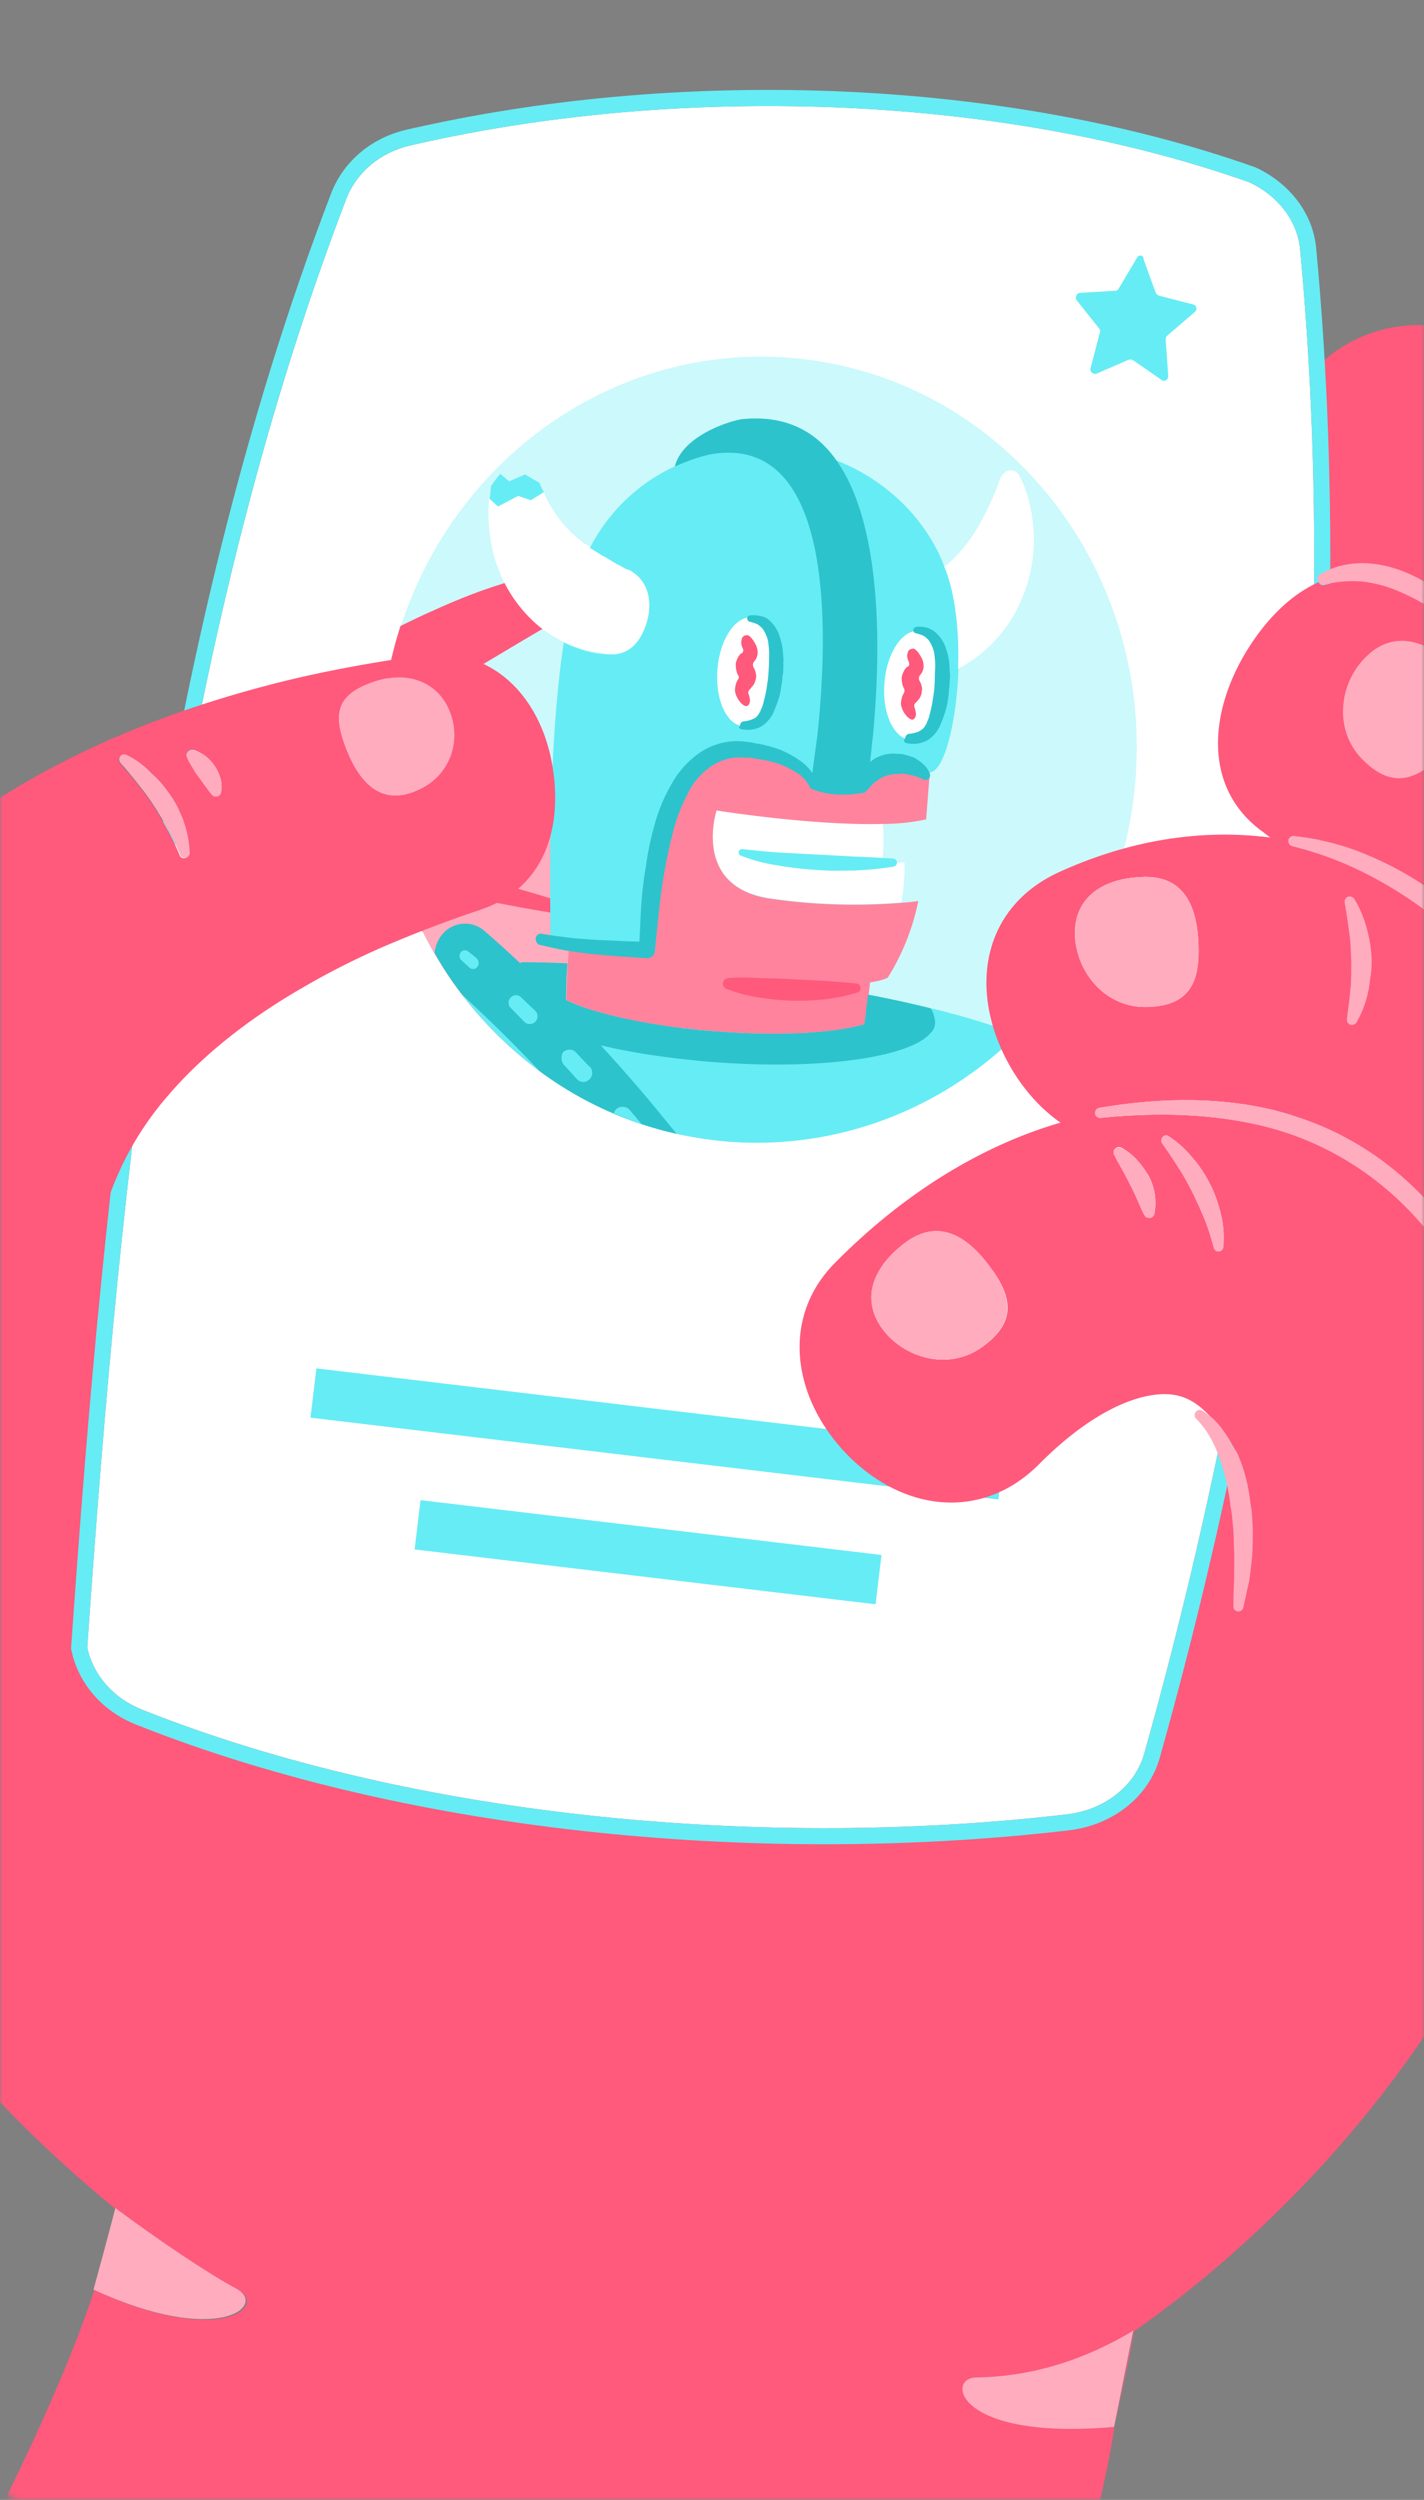 <svg xmlns="http://www.w3.org/2000/svg" width="265" height="465" fill="none">
  <rect width="100%" height="100%" fill="#808080" stroke="none"/>
  <mask id="a" width="265" height="465" x="0" y="0" maskUnits="userSpaceOnUse">
    <path fill="#F4F4F4" d="M0 4a4 4 0 014-4h261v465H4a4 4 0 01-4-4V4z"/>
  </mask>
  <g mask="url(#a)">
    <path fill="#2A2A2A" d="M21.2 411.99c-1 3.91-3.56 13.18-3.7 13.9.35-1.08.7-2.16 1.04-3.16l2.65-10.74z"/>
    <path fill="#FF597C" d="M278.18 64.57A26.7 26.7 0 00240.19 75C193.7 146.5 98.66 206.53 58.56 229.23c-19.03 10.76-29.23 10.92-34.14 6.9l-3.56-6.35c-1.05-5.16.66-11.33 2.82-14.7 4.02-6.22-66.15 36.04-83.77 40.7-.83 39.18 15.41 73.38 34.32 102.3.09.1.08.19.17.28 12.82 20.19 29.14 37.92 47.14 52.53-.11.36-.24.82-.26 1.19.13-.55.25-1 .36-1.27 8.11 6.08 16.53 11.82 22.52 15 5.98 3.26-3.32 10.88-26.58.18v-.1c-6.26 19.2-20.28 47.88-36.42 76.24-.51.8-.93 1.6-1.36 2.4a22.17 22.17 0 00-1.79 4.7c-7.52 26.88 29.75 60.81 83.37 75.83 48.16 13.46 93 7.09 107.07-13.82a23.13 23.13 0 003.22-6.63c10.43-23.36 31.92-86.52 35.72-113.2-29.33 2.6-31.33-9.1-25.68-9.19 5.66-.09 16.36-.95 29.26-8.6l-3.46 17.44c.52-2.28.95-4.57 1.47-6.85l1.22-5.93c.3-1.55.58-3.1.87-4.66 45.12-31.52 93.08-94.68 78.13-158.22 14.23-26.16 19.82-61.7-14.19-98.82l.92-57.12c4.28-6 8.25-12.78 12.06-20.02 6.01-12.55 1.74-27.64-9.81-34.88z"/>
    <path fill="#FFACBE" d="M21.46 410.71c-.63 2.64-4.06 15.18-4.06 15.18 23.17 10.7 32.48 2.99 26.58-.18-5.99-3.26-14.4-9-22.52-15zM181.62 442.23c-5.65.09-3.65 11.78 25.68 9.2l.12-.46 3.47-17.44c-12.92 7.75-23.71 8.6-29.27 8.7z"/>
    <path fill="#fff" d="M76.28 27.07c-5.56 1.3-9.88 5-11.78 9.77C32.1 121.3 22.47 217 16.24 306.44c1.06 5.07 4.85 9.48 10.27 11.6 51.63 20.52 117.2 25.87 172.06 19.44 7-.83 12.68-5.26 14.38-11.35 24.51-87.08 37.54-189.25 29-279.67-.48-5.4-4.16-10.08-9.46-12.56C185 17.11 125.02 15.75 76.28 27.07z"/>
    <path stroke="#66ECF4" stroke-width="3" d="M75.93 25.61h0c49-11.37 109.27-10.02 157.06 6.88l.06.02.07.03c5.7 2.67 9.78 7.77 10.32 13.79 8.56 90.63-4.5 192.99-29.05 280.2-1.89 6.77-8.13 11.55-15.64 12.44h0c-55.05 6.45-120.88 1.1-172.8-19.54-5.84-2.28-10-7.08-11.17-12.69l-.05-.2.02-.2C20.98 216.88 30.6 120.97 63.1 36.3h0l.01-.01C65.2 31.02 69.93 27 75.93 25.6z"/>
    <path fill="#66ECF4" d="M58.86 254.53l128.04 15.22-1.1 9.17L57.78 263.7l1.1-9.17zM78.25 279.04l85.79 10.2-1.1 9.17-85.78-10.2 1.1-9.17z"/>
    <path fill="#CCF9FB" d="M135.35 212.34c-38.7-3.12-67.44-38.3-64.19-78.55 3.26-40.26 37.26-70.36 75.96-67.23 38.7 3.13 67.43 38.3 64.18 78.56-3.25 40.25-37.26 70.35-75.95 67.22z"/>
    <path fill="#FFACBE" d="M135.3 212.26C96.57 209.14 67.84 174 71.07 133.7l.1-1.48 14.34-9.41 53.95 89.54c-1.3.1-2.78.1-4.16-.1z"/>
    <path fill="#FF597C" d="M92.93 108.77c2.08-.7 4.25-1.29 6.33-1.9 1.04-.3 2.08-.5 3.2-.8.58-.14 1.14-.2 1.6-.35.57-.15 1.13-.2 1.7-.35 1.5-.18 2.93.47 3.78 1.73a4.14 4.14 0 01-1.1 5.48l-.3.16c-.38.25-.87.6-1.35.84l-1.35.83-2.8 1.58-5.5 3.24-10.9 6.5c-5.11 3.08-10.23 6.17-15.26 9.26l.08-1.2a77.9 77.9 0 013.47-17.35c2.01-.98 4.02-1.96 6.03-2.84 4.1-1.86 8.2-3.53 12.37-4.83zM73.43 159.67c1.46.28 2.92.66 4.38.94.91-3.92 1.92-7.92 2.92-11.84 1.23-4.54 2.46-9.09 3.87-13.62.12-.46.6-.6.96-.5.36.12.52.5.5.87-.6 4.68-1.46 9.34-2.31 13.91-.73 4.03-1.64 7.95-2.47 11.97l4.84 1.15c2.19.6 4.47 1.13 6.56 1.73 4.37 1.21 8.74 2.43 13.1 3.92.53.22.77.79.64 1.34-.12.45-.6.79-1.06.67a318 318 0 01-13.38-2.37c-2.29-.43-4.48-.94-6.67-1.46l-4.74-1.15-1.16 4.92-.77 3.2a98 98 0 01-2.5-5.54l.78-3.47c-.73-.23-1.55-.38-2.28-.6-.37-1.33-.84-2.75-1.21-4.07z"/>
    <path fill="#fff" d="M114.32 121.64c3.26-.24 5.1-2.8 6.05-5.98 1.07-3.54.4-7.38-2.72-9.34-.35-.3-.7-.42-1.16-.54-.45-.22-.9-.52-1.35-.74-1.07-.53-2.05-1.24-3.12-1.78l-2.22-1.44v-.1c-.26-.2-.53-.4-.9-.51a23.17 23.17 0 01-7.78-9.77l-2.5 1.5-2.37-.8-3.74 1.97-1.49-1.4c-.32 3.5 0 7.13.88 10.52a25.9 25.9 0 008.48 13.33 24.93 24.93 0 004.45 2.8c.82.32 1.62.75 2.44.98 1.63.58 3.28.96 4.93 1.16.82.24 1.47.2 2.12.14z"/>
    <path fill="#66ECF4" d="M91.11 92.8l1.58 1.4 3.74-1.96 2.36.8 2.42-1.5c-.34-.58-.58-1.15-.82-1.73l-2.67-1.56-2.96 1.28-1.67-1.4s-.91 1.14-1.73 2.29c-.05.74-.1 1.57-.25 2.39zM104.91 119.54c.82.33 1.62.76 2.44 1 2.26.88 4.65 1.23 6.97 1.2 3.26-.25 5.1-2.81 6.05-5.99 1.07-3.54.4-7.37-2.63-9.33-.35-.3-.71-.42-1.17-.54-.45-.22-.89-.52-1.34-.74-1.08-.53-2.05-1.25-3.13-1.78-.8-.52-1.51-.93-2.31-1.45a33.56 33.56 0 0115.93-15.23c2.1-.97 4.62-2.45 6.87-2.95 23.18-4.2 22.68 34.17 20.61 52.72-.65 5.7-1.43 8.98-1.53 9.16.02-.28-.66-5.42-13.02-6.42-16.4-1.36-17.2 24.66-18.16 36.35-4.94.41-9.9-.29-14.77-.98-1.1-.16-2.22-.03-3.32-.3.2-.16-.91-32.37 2.51-54.72z"/>
    <path fill="#fff" d="M164.21 160.57s.45-5.33.03-7.4c-13.1.34-30.89-2.5-30.89-2.5s-4.65 14.22 9.95 16.38a108.15 108.15 0 0024.42.79c.44-2.47.7-4.95.59-7.46 0 0-1.6.18-4.1.2z"/>
    <path fill="#66ECF4" d="M155.82 85.71c9.22 3.67 16.44 10.8 19.85 19.45v.1c-.01.09.08.1.07.19 2.17 5.14 2.8 12.3 2.63 19.05-.38 9.97-2.64 18.98-5.34 19.17-.1 0-.66.07-.84.06-1.06-2.2-2.21-1.63-4.52-1.7-3.78-.34-10.13.26-10.83 2.53.2-1.75-4.5-45.36-4.18-48.86 1.39-13.97-2.96-11.3 3.16-9.99z"/>
    <path fill="#FF839D" d="M120.9 176.42c.96-11.78 1.28-39.06 17.78-37.69 12.36 1 12.98 6.97 12.96 7.34 0 0 2.36 2.17 9.2.96l.41-1.92c.7-2.27 1.71-3.48 5.5-3.13 2.4.06 4.15.27 6.1 1.68h.18l-.68 8.75c-2.63.57-5.43.85-8.12.85-13 .35-30.88-2.5-30.88-2.5s-4.65 14.22 9.94 16.39a108.15 108.15 0 0024.42.78c2.05-.14 3.18-.34 3.18-.34a42.84 42.84 0 01-5.67 14.24s-.69.51-3.3.9c-.06.73-.2 1.55-.25 2.29-.03.37-.05.74-.17 1.1-.03.46-.06.92-.18 1.38-.16 1-.32 2.01-.39 3.02-5.49 1.68-16.1 2.27-28.08 1.29-1.94-.13-3.78-.34-5.62-.56l-1.84-.21c-8.72-1.23-15.93-3-19.97-5.03.03-1.75.14-3.5.17-5.35l.08-1.1.02-.38.25-3.75c4.95.79 10.01 1.4 14.95.99z"/>
    <path fill="#fff" d="M175.75 105.35c2.07 5.14 2.8 12.31 2.54 19.05a25.82 25.82 0 0012-13.36 27.81 27.81 0 001.54-16.19c-.4-2.25-1.1-4.42-2.17-6.43a1.81 1.81 0 00-2.45-.72c-.68.5-1.2 1.3-1.35 2.13-1.9 4.87-4.26 9.8-7.95 13.63-.69.7-1.38 1.39-2.16 1.9zM138.31 135.08c-3.1-.25-5.25-4.99-4.8-10.58.45-5.6 3.34-9.92 6.44-9.67 3.1.25 5.26 4.99 4.8 10.58-.44 5.59-3.33 9.92-6.44 9.67zM169.39 137.6c-3.1-.25-5.26-4.99-4.8-10.58.44-5.6 3.33-9.92 6.43-9.67 3.11.25 5.26 4.99 4.81 10.58-.45 5.59-3.34 9.92-6.44 9.67z"/>
    <path fill="#66ECF4" d="M173.27 187.55a144.4 144.4 0 0116.09 4.86c-13.99 13.78-33.32 21.57-53.97 19.93-22.6-1.87-41.78-14.52-53.17-32.86 4-.2 8.93-.42 15.04-.4-.57.25-1.15.58-1.63.92a6.73 6.73 0 00-1.88 1.72c-.6.61-.92 1.33-1.07 2.16-.4 4.69 11.6 8.28 27.92 11.02 3.85.63 7.5 1.34 11.75 1.7l.28.03c20 1.6 33 .05 36.82-4.5.4-.53 1.34-.66 1.47-1.3.02-.27 1.1-1.13 1.02-1.32-.22-.84 1.75-1.29 1.33-1.96z"/>
    <path fill="#2CC3CC" d="M93.57 181.62c.51-.7 1.2-1.22 1.88-1.73.58-.33 1.06-.57 1.63-.9 2.6-.02 5.47.08 8.52.19l-.02.37-.08 1.1c-.11 1.75-.14 3.5-.17 5.36 4.04 2.02 11.34 3.8 19.97 5.02l1.84.22c1.84.21 3.68.43 5.62.55 11.99.98 22.5.38 28.08-1.28.16-1.01.32-2.02.38-3.03.04-.46.16-.92.19-1.38.02-.37.05-.73.16-1.1a219 219 0 0111.61 2.53c.42.58.65 1.34.79 2.09.07.28.05.56.04.74a2.57 2.57 0 01-.86 1.8c-3.82 4.55-20.76 6.95-40.77 5.35l-.28-.02a168.2 168.2 0 01-12.14-1.45c-16.32-2.66-27.86-7.59-27.46-12.28.14-.73.48-1.54 1.07-2.15z"/>
    <path fill="#66ECF4" d="M166.22 159.7c-2.31-.14-4.71-.3-7.02-.36l-7.02-.38-7.03-.37c-2.3-.15-4.7-.4-7-.65a.63.63 0 00-.69.6c-.01.28.15.57.34.58 2.25.9 4.53 1.5 6.92 1.85 2.38.43 4.77.69 7.17.84 1.2.08 2.4.16 3.61.15l3.62-.04c2.41-.11 4.75-.33 7.18-.72.38-.07.69-.51.62-.89a.8.8 0 00-.7-.6z"/>
    <path fill="#FF597C" d="M135.23 183.94c1.9.77 3.9 1.27 6 1.6a45 45 0 0012.22.34c2.06-.23 4.12-.65 6.11-1.26.47-.15.69-.6.54-1.07a.8.8 0 00-.7-.6c-2.03-.23-4.06-.36-6-.5l-5.91-.3c-2.03-.13-3.98-.16-5.92-.2a43.87 43.87 0 00-6.03-.03c-.55.06-1.05.49-1 1.14.06.47.32.76.69.88z"/>
    <path fill="#2CC3CC" d="M137.87 135.62a5.6 5.6 0 003.64-.4 5.9 5.9 0 002.51-2.9c.44-1.07.89-2.15 1.15-3.34.13-.54.17-1.1.3-1.74.13-.64.07-1.1.2-1.74.14-.55.08-1.1.12-1.75-.05-.56.08-1.1-.06-1.76-.02-1.2-.22-2.33-.6-3.47a6.7 6.7 0 00-2.02-3.19 3.15 3.15 0 00-1.71-.76 5.58 5.58 0 00-1.76-.11c-.37-.03-.58.33-.6.6.08.29.16.48.43.59h.1c.45.13.9.25 1.35.46.36.21.71.52.97.81a6.1 6.1 0 011.05 2.38c.12.94.24 1.96.18 2.88.02 1.02-.05 2.04-.11 3.05-.07 1.1-.23 2.02-.39 3.03-.15.91-.4 1.91-.65 2.82l-.12.36-.1.28c-.1.08-.12.27-.12.27-.1.08-.1.17-.1.27l-.32.53c-.1.09-.1.18-.2.27-.1.08-.1.17-.2.26-.3.26-.68.42-1.06.58-.48.15-.85.22-1.32.28h-.1c-.37.06-.68.5-.6.88-.39.16-.22.45.14.56zM168.66 138.22c.64.13 1.2.17 1.85.12a6.3 6.3 0 001.88-.52 6.28 6.28 0 002.61-2.98c.44-1.08.9-2.25 1.16-3.44.13-.54.25-1.09.3-1.73.13-.55.07-1.11.2-1.75l.12-1.75c.04-.55-.02-1.11-.07-1.76-.01-1.2-.2-2.42-.6-3.56a6.53 6.53 0 00-2.1-3.28 4.22 4.22 0 00-1.7-.86 5.6 5.6 0 00-1.75-.11c-.28-.02-.58.33-.6.6-.02.28.15.48.42.59h.1c.45.13.9.25 1.36.47.35.2.7.5.96.8a6.1 6.1 0 011.05 2.38c.12 1.03.24 1.96.17 2.98-.06 1-.04 2.03-.11 3.13s-.23 2.02-.39 3.03c-.16 1-.4 1.92-.65 2.83l-.12.36-.1.27c-.1.09-.12.27-.12.27l-.1.27-.32.53c-.1.1-.1.18-.2.27-.1.09-.1.18-.3.26-.3.26-.68.5-1.06.58-.47.15-.84.22-1.31.28h-.1c-.37.06-.67.41-.7.87-.4.44-.14.73.22.85z"/>
    <path fill="#2CC3CC" d="M99.7 174.45c.13-.55.62-.88 1.18-.75 1.57.29 3.16.48 4.83.69 1.58.2 3.26.3 4.95.42 1.68.1 3.27.12 4.95.23 1.12.08 2.25.06 3.37.13.14-2.03.18-4.07.32-6.2.17-2.58.43-5.16.9-7.82.36-2.67.9-5.23 1.63-7.78a31.08 31.08 0 013.13-7.5 17 17 0 015.66-6.12c2.44-1.51 5.3-2.16 8.09-1.79.65.05 1.3.18 1.95.32.65.13 1.3.18 1.94.4a17.21 17.21 0 017.1 3.44c.52.5 1.05 1 1.39 1.58l.09.1c.2-1.75.55-4.14.93-7 1.98-18.52 3.46-56.47-20-52.27-2.19.5-4.4 1.29-6.53 2.26 1.42-5.75 10.23-8.5 12.5-8.82 8.32-.84 14.01 2.41 17.77 7.95 8.82 12.83 7.92 37.74 6.53 51.57-.2 1.56-.3 3.04-.46 4.24a6.8 6.8 0 014.79-1.54l1.12.07c.74.15 1.38.37 2.12.6a7.7 7.7 0 011.8 1.24 4.2 4.2 0 011.28 1.85c.16.47-.06.92-.54 1.08a.8.8 0 01-.66-.05l-.18-.1c-.9-.43-1.92-.69-2.85-.84a3.56 3.56 0 00-1.4-.1c-.19 0-.47.07-.66.06-.19-.02-.47-.03-.66.04-.85.13-1.71.36-2.4.87-.88.5-1.58 1.2-2.2 1.99l-.1.08c-.1.09-.2.27-.4.26v.18c-6.84 1.22-10.27-.87-10.27-.87l.01-.18-.08-.1a7 7 0 00-.94-1.36c-.35-.4-.8-.8-1.34-1.11-.99-.62-1.99-1.15-3.08-1.6-1.1-.35-2.2-.7-3.42-.87-.55-.13-1.11-.17-1.76-.3-.55-.13-1.21-.09-1.77-.12a9.46 9.46 0 00-6.12 1.73 12.6 12.6 0 00-4.28 5.1 30.62 30.62 0 00-2.6 6.7 99.2 99.2 0 00-2.66 14.66l-.8 7.66v.09a1.47 1.47 0 01-1.59 1.38l-5.04-.34c-1.68-.1-3.36-.31-5.04-.42-1.68-.2-3.35-.41-5.02-.7-1.67-.3-3.33-.7-5-1.08a1.5 1.5 0 01-.48-1.24zM100.38 199.21c-6.32-6.71-11.39-11.4-14.36-14.18a62.47 62.47 0 01-5.14-7.75c.07-1.1.52-2.27 1.24-3.25a5.51 5.51 0 017.94-.95c.52.5 13.44 11.16 30.55 31.36 1.8 2.15 3.52 4.3 5.32 6.46a67.23 67.23 0 01-25.55-11.69z"/>
    <path fill="#66ECF4" d="M85.9 178.63l1.39 1.3c.44.4 1.08.44 1.48 0 .4-.43.44-1.08.01-1.57-.09 0-.08-.1-.08-.1l-.09-.1-1.5-1.2c-.44-.31-1-.25-1.4.18v.1c-.31.44-.26 1 .18 1.4zM95.04 187.47l2.52 2.58c.51.59 1.44.56 2.03.04.6-.6.57-1.54.04-2.03l-.08-.1-2.62-2.49a1.32 1.32 0 00-1.86.06 1.34 1.34 0 00-.03 1.94zM104.9 198.03l2.43 2.66c.6.69 1.62.75 2.3.15.7-.6.77-1.7.16-2.4l-.08-.1h-.1l-2.5-2.66c-.62-.6-1.64-.57-2.33.03-.42.71-.39 1.73.13 2.32z"/>
    <path fill="#FF597C" d="M137.41 125.7a3.43 3.43 0 01-.39-1.05 5.48 5.48 0 01-.1-1.21c.12-.55.34-1.09.65-1.53.1-.09.2-.27.3-.35h.1l.1-.08c.28-.17.3-.54.15-.92-.25-.48-.39-1.13-.17-1.67.02-.37.42-.72.79-.7l.09.01v-.09c.56.04 1.16.73 1.74 1.88l.08.1v.08c.4.96.32 2.06-.38 2.85a.97.97 0 00-.08 1.2c0 .09.09.1.08.19.17.29.24.66.31.94.07.38.04.75-.07 1.1-.13.55-.35 1-.74 1.35 0 .09-.1.08-.1.18-.2.26-.69.5-.45 1.17.08.1.08.19.07.28.09.1.08.2.08.28.15.48.12.94-.09 1.3-.1.17-.3.34-.48.33h-.1c-.55-.04-1.86-1.33-2.03-2.91v-.1c.05-.73.19-1.37.6-2 .1-.08.21-.35.04-.64zM168.3 128.2a3.43 3.43 0 01-.4-1.04 5.36 5.36 0 01-.1-1.21c.13-.55.35-1.1.66-1.53.1-.09.2-.27.3-.35h.1l.1-.08c.28-.17.3-.54.15-.92-.25-.48-.4-1.13-.17-1.67.02-.37.42-.72.79-.7l.09.01v-.09c.56.04 1.16.72 1.74 1.87 0 0-.01.1.08.1v.1c.4.95.32 2.05-.38 2.84a.97.97 0 00-.08 1.2c0 .09.09.1.08.19.17.28.24.66.31.94.07.38-.05.74-.07 1.1-.13.55-.35 1-.74 1.35 0 .09-.1.08-.1.18-.3.25-.69.5-.45 1.17.08.1.08.19.07.28.09.1.08.2.07.28.16.48.13.94-.08 1.3-.1.17-.3.34-.49.33h-.09c-.55-.04-1.86-1.33-2.03-2.92v-.09c.05-.74.19-1.37.6-2 0-.09.12-.36.04-.64z"/>
    <path fill="#66ECF4" d="M119.38 209.07a49.9 49.9 0 01-5.15-2c.1-.27.22-.54.42-.72.69-.69 1.89-.61 2.5.08l2.23 2.64zM211.63 47.88l-3.44 5.79a.7.7 0 01-.68.41l-6.51.4c-.66.06-.99.87-.65 1.35l4.2 5.28c.16.2.24.48.13.75l-1.74 6.64a.87.87 0 001.14 1l5.92-2.57c.28-.08.56-.06.83.05l5.32 3.69c.53.4 1.3-.01 1.25-.75l-.48-6.8c.02-.27.13-.54.33-.71l5.1-4.38c.5-.43.37-1.27-.36-1.41L215.7 55c-.27-.11-.44-.3-.61-.5l-2.28-6.26c.06-.83-.87-.9-1.18-.36z"/>
    <path fill="#FF597C" d="M102.94 143.35c1.71 11.87-2.39 22.05-13.28 25.77l-.66.24a229.78 229.78 0 00-17.19 6.54 142.4 142.4 0 00-15.7 7.93c-9.91 5.73-18.41 12.47-24.73 19.83a57.88 57.88 0 00-12.35 23.05 50.22 50.22 0 00-1.32 7.31s-3.07 29.5-3.7 43.15a39.68 39.68 0 01-28.44 20.14 39.69 39.69 0 01-46-40.61l.1-2.86c.43-9.23 1.6-18.68 3.88-27.87a125.97 125.97 0 019.84-27.01 125.03 125.03 0 0135.41-42.72c14.05-10.9 29.36-18.4 44.42-23.7a213.85 213.85 0 0122.65-6.55c7.52-1.72 15-2.98 22.39-4.07 13.55-1.97 22.79 8.08 24.68 21.43zm-71.29 4.54c-1-1.55-2.2-3.02-3.6-4.22a15.8 15.8 0 00-4.61-3.17c-.36-.12-.73-.15-1.03.11-.39.35-.43.9-.09 1.38l.09.1c1.12 1.28 2.24 2.56 3.26 3.92a44.95 44.95 0 012.97 4.08c.5.68.82 1.44 1.34 2.13.4.76.83 1.44 1.24 2.2.83 1.45 1.47 2.97 2.2 4.6l-.01.08c.16.3.51.6.89.53.56-.06.96-.5.9-.96-.07-1.86-.4-3.73-1.03-5.53-.21-.94-.72-1.71-1.03-2.56-.48-1.15-.89-2-1.49-2.7zm8.32-5.37a8.34 8.34 0 00-1.73-1.88c-.7-.5-1.42-.92-2.33-1.17a1.16 1.16 0 00-.56.06c-.48.24-.8.78-.55 1.26l.08.19c.24.66.66 1.24 1 1.82.33.58.66 1.15 1.09 1.64l1.1 1.56c.43.49.76 1.07 1.28 1.66l.08.1c.18.2.35.3.54.3.54.14 1.12-.2 1.16-.75.38-1.64-.24-3.34-1.16-4.8zm29.44-15.63c-6.72 2.33-7.32 5.8-5.3 11.49 2.04 5.69 5.73 11.39 12.46 9.06 6.82-2.33 9.28-8.82 7.34-14.5-1.93-5.78-7.67-8.47-14.5-6.05z"/>
    <path fill="#FFACBE" d="M69.41 126.89c-6.72 2.33-7.32 5.8-5.3 11.49 1.95 5.68 5.73 11.39 12.46 9.06 6.82-2.33 9.28-8.82 7.34-14.5-1.93-5.78-7.67-8.47-14.5-6.05zM23.54 140.41c-.36-.12-.73-.14-1.03.12-.4.34-.43.9-.09 1.38l.09.1a66.32 66.32 0 013.25 3.91 44.81 44.81 0 012.97 4.09c.51.68.83 1.44 1.34 2.12.42.77.83 1.44 1.25 2.21.83 1.44 1.46 2.97 2.19 4.59v.09c.16.29.51.59.89.52.55-.05.95-.5.9-.96-.07-1.85-.4-3.73-1.03-5.52-.22-.94-.72-1.72-1.03-2.57-.41-.86-.91-1.63-1.42-2.4-1-1.55-2.2-3.02-3.6-4.22a15.75 15.75 0 00-4.68-3.46zM35.9 139.56a1.16 1.16 0 00-.56.06c-.47.25-.79.78-.54 1.26l.08.19c.23.66.66 1.25.99 1.82.33.58.66 1.16 1.1 1.65l1.1 1.55c.42.5.76 1.07 1.27 1.66l.09.1c.17.2.35.3.53.3.55.14 1.13-.2 1.16-.75.4-1.73-.23-3.53-1.15-4.88a8.34 8.34 0 00-1.73-1.88 5.68 5.68 0 00-2.34-1.08z"/>
    <path fill="#FF597C" d="M301.96 155.42a26.65 26.65 0 01-11.08 36 22.25 22.25 0 01-3.72 1.6 106.1 106.1 0 015.3 12.1 26.67 26.67 0 01-10.6 31.5c-1.64 1.1-3.46 2-5.36 2.7a78.84 78.84 0 00-6.5-10.7 61.01 61.01 0 00-10.04-10.66 56.5 56.5 0 00-12.43-7.85 59.13 59.13 0 00-13.97-4.35c-9.6-1.75-19.44-1.29-28.9.3a.96.96 0 00-.8 1.06c.05.56.5.87 1.05.81 9.41-.95 18.85-.88 27.98 1.02a56.15 56.15 0 0124.67 11.81c7.1 5.84 12.7 13.52 16.88 21.75a122.2 122.2 0 018.37 21.75 26.37 26.37 0 01-12.17 23.15 26.3 26.3 0 01-5.37 2.7 26.68 26.68 0 01-33.24-13.67 28.9 28.9 0 00-2-6.24c-.31-.76-.73-1.53-1.15-2.2-.41-.68-.92-1.45-1.43-2.14l-.77-.97-.86-.9c-.27-.2-.44-.4-.7-.6-1.73-1.87-3.67-3.29-6.04-3.82-5.2-1.17-14.64 1.62-25.75 12.82-10.4 10.42-24.93 8.9-35.35-1.5-10.41-10.4-12.92-25.66-2.51-36.07 12.9-13.02 27.35-21.78 41.89-26-4.43-3.07-8.2-7.67-10.8-13.2-6.14-13.36-2.9-27.21 10.45-33.36 13.08-5.98 26.55-8.14 39.4-6.46-.53-.4-.97-.71-1.32-1.01-12.02-8.57-9.97-24.25-1.4-36.27 3.47-4.86 7.4-8.3 11.7-10.23.16.38.6.68 1.07.53 2.35-.58 4.67-.7 6.88-.47 2.3.24 4.57.86 6.64 1.73 1.08.45 2.16.98 3.23 1.51l1.52.84c.54.32.98.63 1.51.94 2.04 1.34 3.99 2.76 6.01 4.28.36.21.82.24 1.12-.02 0 0 .1-.08.1-.17 10.49 9.3 20.18 22.24 28.49 37.96zm-117.68 80.3c-3.9-5.36-9.28-9.32-15.7-4.66-6.42 4.76-8.3 10.74-4.4 16.09 3.9 5.34 12.24 8.03 18.66 3.36 6.51-4.66 5.44-9.45 1.44-14.8zm27.25-20.04a11.7 11.7 0 00-2.91-2.23.9.9 0 00-.84.04c-.48.25-.7.79-.45 1.26l.08.1c.4.96 1 1.83 1.49 2.78.5.87.99 1.83 1.4 2.69.5.86.89 1.81 1.3 2.67.4.96.8 1.9 1.29 2.86l.08.1c.17.3.34.49.71.51.55.13 1.03-.2 1.16-.75a10.58 10.58 0 00-1.1-7.01 17.87 17.87 0 00-2.22-3.02zm5-4.3c-.4.35-.52.9-.27 1.28l.09.1c1.01 1.46 2.11 3.01 3.03 4.55 1 1.55 1.83 3.08 2.65 4.71.4.77.72 1.62 1.13 2.39.32.85.73 1.62 1.04 2.47.72 1.72 1.17 3.41 1.7 5.2l-.01.1c.16.38.42.58.8.6.55.04.94-.4.97-.86.14-2.02.08-3.97-.44-5.95-.2-1.03-.52-1.88-.82-2.92-.4-.95-.7-1.9-1.2-2.76-.9-1.82-2-3.47-3.29-4.94a18.55 18.55 0 00-4.45-4c-.18-.2-.64-.22-.93.04zm-3.75-48.26c-7.97.21-12.95 4.14-12.74 10.81.2 6.68 5.48 13.6 13.46 13.38 7.97-.2 9.75-4.72 9.54-11.4-.2-6.76-2.28-13-10.25-12.8zm42.37 18.53a24.2 24.2 0 00-.8-8.94 20.77 20.77 0 00-2.31-5.51c-.17-.29-.62-.5-1-.44-.55.06-.87.6-.8 1.06l-.01.1c.34 1.77.59 3.64.84 5.41.26 1.78.32 3.63.39 5.4.03.92-.03 1.75 0 2.68-.06.92-.02 1.76-.17 2.67-.13 1.84-.42 3.58-.64 5.42v.09c-.03.37.13.75.49.96.45.21 1.01.06 1.32-.38.94-1.7 1.72-3.58 2.13-5.6.43-.98.4-1.9.56-2.92zm22.67-5.53a62.75 62.75 0 00-10.55-9.86 60.53 60.53 0 00-12.57-7.12 46.14 46.14 0 00-13.92-3.6.9.9 0 00-.97.67.96.96 0 00.66 1.16 65.7 65.7 0 0112.92 4.74 76.53 76.53 0 0111.74 7.16 74 74 0 0118.76 19.93c.26.39.7.6 1.19.36.47-.16.7-.79.54-1.26a46.3 46.3 0 00-7.8-12.18zm-9.48-35.69c4.84-4.58 8-10.39 2.46-16.21-5.54-5.74-11.76-6.89-16.51-2.2-4.76 4.67-6.34 13.27-.9 19 5.46 5.72 10.1 4 14.95-.59zm23.83 14.62a1 1 0 00-1.38-.09l-.2.17c-.49.43-.8.97-1.1 1.41-.31.44-.62.89-.84 1.33-.21.45-.52.9-.74 1.44-.22.54-.43.98-.66 1.62l-.01.18-.03.46c.15.57.67.97 1.24.82a5.24 5.24 0 003.41-2.64c.32-.63.65-1.34.79-2.07a4.6 4.6 0 00-.13-2.23c-.18-.1-.26-.3-.35-.4zm-6.27-12.81c-.45-.21-1.02.02-1.25.57v.09l-1.44 3.6c-.45 1.18-1 2.34-1.53 3.51a38.1 38.1 0 01-1.7 3.31c-.63 1.07-1.35 2.13-1.98 3.3v.09c-.11.27-.14.63.03.92.24.48.88.62 1.27.37a12.32 12.32 0 003.33-2.84c1-1.13 1.74-2.38 2.37-3.63.65-1.35 1.1-2.7 1.3-4.17.28-1.47.37-2.85.1-4.35.12-.36-.14-.65-.5-.77z"/>
    <path fill="#FFACBE" d="M168.58 231.06c-6.42 4.76-8.3 10.74-4.4 16.09 3.9 5.35 12.24 8.03 18.66 3.36 6.42-4.66 5.35-9.45 1.44-14.8-3.9-5.34-9.28-9.31-15.7-4.65zM212.78 163.12c-7.97.21-12.95 4.14-12.74 10.81.2 6.68 5.48 13.6 13.46 13.38 7.97-.2 9.75-4.72 9.54-11.39-.2-6.77-2.28-13.01-10.25-12.8zM270.8 124.31c-5.55-5.73-11.77-6.89-16.52-2.2-4.84 4.58-6.34 13.27-.89 19 5.55 5.73 10.1 4.09 14.85-.6 4.75-4.67 8.1-10.47 2.55-16.2zM269.9 228.61a61.01 61.01 0 00-10.03-10.65 56.5 56.5 0 00-12.44-7.86 59.13 59.13 0 00-13.96-4.35c-9.6-1.74-19.44-1.28-28.9.31a.96.96 0 00-.8 1.06c.05.56.5.86 1.05.8 9.41-.94 18.85-.87 27.97 1.03a56.15 56.15 0 0124.67 11.8c7.12 5.85 12.72 13.53 16.89 21.76 3.52 6.9 6.19 14.2 8.37 21.74.45 1.6.9 3.11 1.26 4.71a1 1 0 001.06.72c.47-.06.88-.6.72-1.06-1.68-9.46-4.3-18.8-8.54-27.5-.33-.57-.57-1.23-.9-1.81a58.24 58.24 0 00-6.42-10.7zM267.27 166.27a60.53 60.53 0 00-12.57-7.13 46.14 46.14 0 00-13.92-3.6.9.9 0 00-.97.67.96.96 0 00.66 1.16 65.7 65.7 0 0112.92 4.74 76.45 76.45 0 0111.74 7.16 74 74 0 0118.76 19.93c.26.39.7.6 1.19.36.47-.16.7-.79.54-1.26a47.78 47.78 0 00-7.6-12.26 70.83 70.83 0 00-10.75-9.77zM246.47 108.73a22.5 22.5 0 016.97-.56c2.3.25 4.57.86 6.65 1.74 1.08.44 2.15.97 3.23 1.5l1.52.85c.53.31.97.62 1.5.93 2.05 1.34 3.99 2.76 6.02 4.28.35.21.81.24 1.1-.02.1.01.1-.08.11-.17.3-.35.33-.81.08-1.2a34.61 34.61 0 00-5.36-5.63 27.13 27.13 0 00-6.86-4.06c-2.53-1-5.17-1.64-7.94-1.64-2.69 0-5.5.66-7.82 2.08-.38.16-.5.6-.44.98 0 .1.09.1.09.1.22.76.67.97 1.15.82z"/>
    <path fill="#FFACBE" d="M216.26 212.66c1.1 1.56 2.1 3.1 3.12 4.65 1 1.55 1.83 3.08 2.65 4.71.4.77.72 1.62 1.13 2.39.32.85.73 1.62 1.04 2.47.72 1.72 1.17 3.41 1.7 5.2l-.01.1c.16.38.42.58.8.6.55.04.94-.4.97-.86a18.3 18.3 0 00-.44-5.95c-.2-1.03-.52-1.88-.82-2.92-.4-.95-.7-1.9-1.2-2.76-.9-1.82-2-3.47-3.29-4.94a18.57 18.57 0 00-4.45-4c-.36-.2-.73-.23-1.02.03-.4.34-.43.9-.18 1.28zM208.61 213.54a.9.9 0 00-.83.04c-.48.25-.7.79-.46 1.27l.09.1c.4.95.99 1.82 1.48 2.78.5.86 1 1.82 1.4 2.68.5.87.9 1.82 1.3 2.68.4.95.8 1.9 1.3 2.86l.08.1c.16.28.34.48.7.5.55.13 1.04-.2 1.17-.75a10.56 10.56 0 00-1.1-7.01 13.24 13.24 0 00-2.04-2.91 10.3 10.3 0 00-3.09-2.34zM255.26 178.6c-.05-2.03-.38-4-.9-5.88a20.77 20.77 0 00-2.33-5.52c-.16-.29-.61-.5-.99-.44-.55.06-.87.6-.8 1.06l-.01.1c.34 1.77.59 3.64.84 5.42.26 1.77.32 3.62.39 5.39.03.92-.03 1.75 0 2.68-.06.92-.02 1.76-.17 2.67-.13 1.84-.42 3.58-.64 5.42v.09c-.03.37.13.75.49.96.45.21 1.01.06 1.32-.38.94-1.7 1.72-3.58 2.13-5.6.25-1 .31-2 .47-2.92.16-1 .22-2.02.2-3.04zM228.88 268c-.41-.68-.92-1.45-1.43-2.13l-.77-.98-.86-.9c-.27-.2-.44-.4-.7-.6-.44-.3-.88-.7-1.42-1.01a.88.88 0 00-1.12.2c-.4.35-.34 1 0 1.3l.1.1c.43.4.94 1.08 1.37 1.57l.59.87.58.96a22.2 22.2 0 011.77 4 39.22 39.22 0 012.01 8.83l.2 1.13.12 1.12.21 2.32c.08 1.58.08 3.06.16 4.64l-.03 4.62c-.1 1.57-.12 3.14-.13 4.71v.1c-.03.46.32.76.68.88a.96.96 0 001.15-.67c.38-1.55.67-3.1 1.06-4.74.29-1.55.4-3.21.6-4.77.1-1.66.11-3.23.13-4.9l-.12-2.41-.1-1.21-.2-1.21c-.11-1.12-.31-2.25-.52-3.37a28.78 28.78 0 00-2-6.24c-.5-.77-1-1.45-1.33-2.21z"/>
  </g>
</svg>
